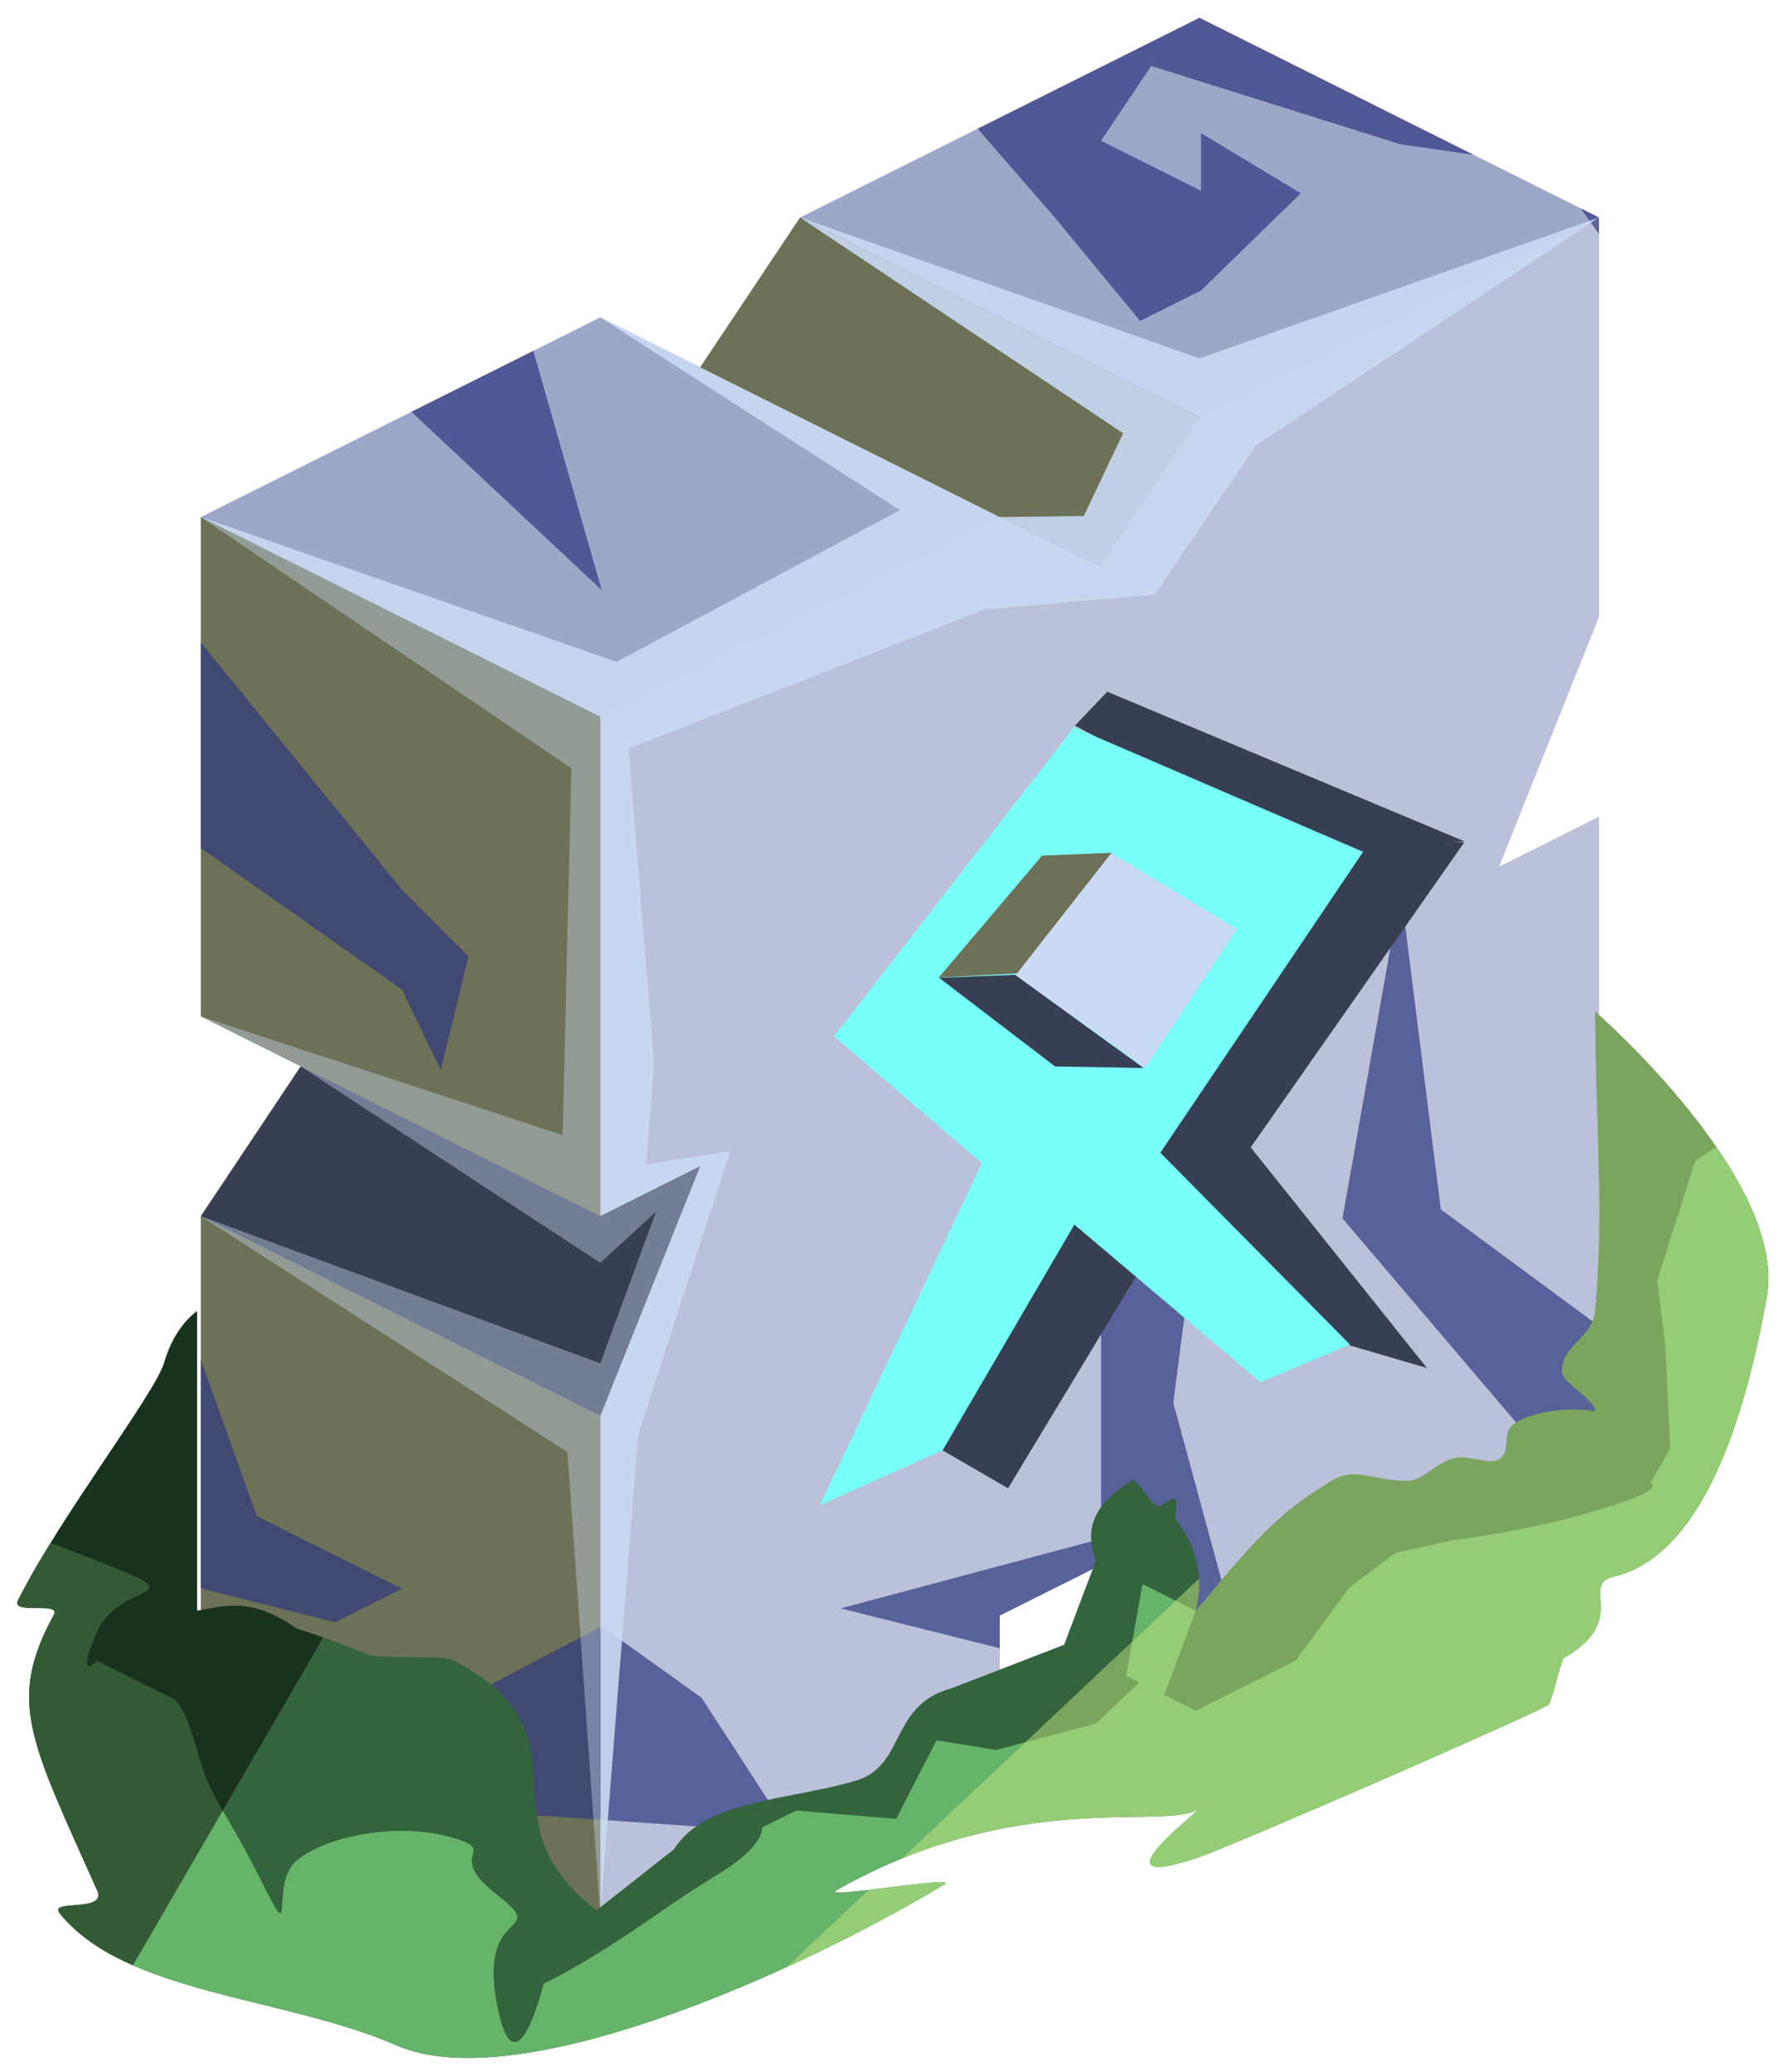 <?xml version="1.0" encoding="UTF-8" standalone="no"?><!DOCTYPE svg PUBLIC "-//W3C//DTD SVG 1.1//EN" "http://www.w3.org/Graphics/SVG/1.1/DTD/svg11.dtd"><svg width="100%" height="100%" viewBox="0 0 91 106" version="1.1" xmlns="http://www.w3.org/2000/svg" xmlns:xlink="http://www.w3.org/1999/xlink" xml:space="preserve" xmlns:serif="http://www.serif.com/" style="fill-rule:evenodd;clip-rule:evenodd;stroke-linejoin:round;stroke-miterlimit:1.414;"><g id="X_Runestone_grass_runes_1"><g id="F_Runestone_runes_1"><g><g><g><path d="M61.357,0.91l20.434,10.217l-20.434,10.217l-20.434,-10.217l20.434,-10.217Z" style="fill:#9da8c9;"/><clipPath id="_clip1"><path d="M61.357,0.91l20.434,10.217l-20.434,10.217l-20.434,-10.217l20.434,-10.217Z"/></clipPath><g clip-path="url(#_clip1)"><path d="M84.422,69.78l-10.719,-7.911l-2.055,-16.353l-2.977,16.814l10.72,12.6l-15.707,10.328l-3.668,-13.492l1.415,-10.925l-5.109,4.654l0,13.226l-13.317,3.559l10.939,2.739l-11.143,12.484l-6.913,-10.65l-5.108,-3.655l-18.08,9.472l15.264,0.231l12.413,0.867l-4.489,7.709l-30.651,0.962l-2.387,-27.633l7.496,6.469l6.792,1.713l3.425,-1.713l-7.428,-3.714l-4.457,-12.445l-0.848,-23.451l12.733,8.959l1.983,4.117l1.42,-5.818l-3.403,-3.407l-11.817,-14.526l4.26,-17.456l17.774,16.656l-5.109,-17.88l11.545,-5.772l8.889,-4.445l7.848,9.033l4.367,5.294l3.111,-1.555l5.109,-4.978l-5.109,-3.079l0,2.948l-5.109,-2.554l2.564,-3.827l12.762,4.011l7.677,1.1l7.649,10.829l-1.661,12.599l1.661,31.482l7.734,-67.653l-72.439,-2.166l-40.256,53.098l18.116,65.252l76.628,-0.637l7.665,-41.51" style="fill:#303880;fill-opacity:0.7;"/><path d="M81.791,11.127l-20.434,7.207l-20.434,-7.207l16.528,11.038l-2.016,4.234l-4.295,0.054l-20.434,-10.217l15.326,9.86l-14.488,7.762l-21.272,-7.405l18.954,12.849l-0.446,18.765l-18.508,-6.071l5.108,2.554l15.326,10.054l2.854,-2.621l-2.854,7.762l-20.434,-7.532l18.752,12.069l1.682,23.69l1.936,-24.575l4.713,-14.509l-4.299,0.676l0.404,-5.141l-1.311,-16.129l18.225,-7.116l8.697,-0.76l5.175,-7.629l17.545,-11.662Z" style="fill:#cadaf3;fill-opacity:0.9;"/></g><path d="M30.706,16.236l-20.434,10.217l20.434,10.217l20.434,-10.217l-20.434,-10.217" style="fill:#9da8c9;"/><clipPath id="_clip2"><path d="M30.706,16.236l-20.434,10.217l20.434,10.217l20.434,-10.217l-20.434,-10.217"/></clipPath><g clip-path="url(#_clip2)"><path d="M84.422,69.78l-10.719,-7.911l-2.055,-16.353l-2.977,16.814l10.72,12.6l-15.707,10.328l-3.668,-13.492l1.415,-10.925l-5.109,4.654l0,13.226l-13.317,3.559l10.939,2.739l-11.143,12.484l-6.913,-10.65l-5.108,-3.655l-18.08,9.472l15.264,0.231l12.413,0.867l-4.489,7.709l-30.651,0.962l-2.387,-27.633l7.496,6.469l6.792,1.713l3.425,-1.713l-7.428,-3.714l-4.457,-12.445l-0.848,-23.451l12.733,8.959l1.983,4.117l1.42,-5.818l-3.403,-3.407l-11.817,-14.526l4.26,-17.456l17.774,16.656l-5.109,-17.88l11.545,-5.772l8.889,-4.445l7.848,9.033l4.367,5.294l3.111,-1.555l5.109,-4.978l-5.109,-3.079l0,2.948l-5.109,-2.554l2.564,-3.827l12.762,4.011l7.677,1.1l7.649,10.829l-1.661,12.599l1.661,31.482l7.734,-67.653l-72.439,-2.166l-40.256,53.098l18.116,65.252l76.628,-0.637l7.665,-41.51" style="fill:#303880;fill-opacity:0.7;"/><path d="M81.791,11.127l-20.434,7.207l-20.434,-7.207l16.528,11.038l-2.016,4.234l-4.295,0.054l-20.434,-10.217l15.326,9.86l-14.488,7.762l-21.272,-7.405l18.954,12.849l-0.446,18.765l-18.508,-6.071l5.108,2.554l15.326,10.054l2.854,-2.621l-2.854,7.762l-20.434,-7.532l18.752,12.069l1.682,23.69l1.936,-24.575l4.713,-14.509l-4.299,0.676l0.404,-5.141l-1.311,-16.129l18.225,-7.116l8.697,-0.76l5.175,-7.629l17.545,-11.662Z" style="fill:#cadaf3;fill-opacity:0.9;"/></g><path d="M40.923,11.127l-5.109,7.663l20.435,10.217l5.108,-7.663l-20.434,-10.217Z" style="fill:#6c7157;"/><clipPath id="_clip3"><path d="M40.923,11.127l-5.109,7.663l20.435,10.217l5.108,-7.663l-20.434,-10.217Z"/></clipPath><g clip-path="url(#_clip3)"><path d="M84.422,69.78l-10.719,-7.911l-2.055,-16.353l-2.977,16.814l10.72,12.6l-15.707,10.328l-3.668,-13.492l1.415,-10.925l-5.109,4.654l0,13.226l-13.317,3.559l10.939,2.739l-11.143,12.484l-6.913,-10.65l-5.108,-3.655l-18.08,9.472l15.264,0.231l12.413,0.867l-4.489,7.709l-30.651,0.962l-2.387,-27.633l7.496,6.469l6.792,1.713l3.425,-1.713l-7.428,-3.714l-4.457,-12.445l-0.848,-23.451l12.733,8.959l1.983,4.117l1.42,-5.818l-3.403,-3.407l-11.817,-14.526l4.26,-17.456l17.774,16.656l-5.109,-17.88l11.545,-5.772l8.889,-4.445l7.848,9.033l4.367,5.294l3.111,-1.555l5.109,-4.978l-5.109,-3.079l0,2.948l-5.109,-2.554l2.564,-3.827l12.762,4.011l7.677,1.1l7.649,10.829l-1.661,12.599l1.661,31.482l7.734,-67.653l-72.439,-2.166l-40.256,53.098l18.116,65.252l76.628,-0.637l7.665,-41.51" style="fill:#303880;fill-opacity:0.7;"/><path d="M81.791,11.127l-20.434,7.207l-20.434,-7.207l16.528,11.038l-2.016,4.234l-4.295,0.054l-20.434,-10.217l15.326,9.86l-14.488,7.762l-21.272,-7.405l18.954,12.849l-0.446,18.765l-18.508,-6.071l5.108,2.554l15.326,10.054l2.854,-2.621l-2.854,7.762l-20.434,-7.532l18.752,12.069l1.682,23.69l1.936,-24.575l4.713,-14.509l-4.299,0.676l0.404,-5.141l-1.311,-16.129l18.225,-7.116l8.697,-0.76l5.175,-7.629l17.545,-11.662Z" style="fill:#cadaf3;fill-opacity:0.9;"/></g><path d="M81.791,11.127l-20.434,10.217l-5.108,7.663l-5.109,-2.554l-20.434,10.217l0,25.543l5.108,-2.555l-5.108,12.772l0,25.542l20.434,-10.217l0,-5.108l5.109,-2.554l5.108,2.554l20.434,-10.217l0,-30.651l-5.108,2.554l5.108,-12.772l0,-20.434" style="fill:#bac1d8;"/><clipPath id="_clip4"><path d="M81.791,11.127l-20.434,10.217l-5.108,7.663l-5.109,-2.554l-20.434,10.217l0,25.543l5.108,-2.555l-5.108,12.772l0,25.542l20.434,-10.217l0,-5.108l5.109,-2.554l5.108,2.554l20.434,-10.217l0,-30.651l-5.108,2.554l5.108,-12.772l0,-20.434"/></clipPath><g clip-path="url(#_clip4)"><path d="M84.422,69.78l-10.719,-7.911l-2.055,-16.353l-2.977,16.814l10.72,12.6l-15.707,10.328l-3.668,-13.492l1.415,-10.925l-5.109,4.654l0,13.226l-13.317,3.559l10.939,2.739l-11.143,12.484l-6.913,-10.65l-5.108,-3.655l-18.08,9.472l15.264,0.231l12.413,0.867l-4.489,7.709l-30.651,0.962l-2.387,-27.633l7.496,6.469l6.792,1.713l3.425,-1.713l-7.428,-3.714l-4.457,-12.445l-0.848,-23.451l12.733,8.959l1.983,4.117l1.42,-5.818l-3.403,-3.407l-11.817,-14.526l4.26,-17.456l17.774,16.656l-5.109,-17.88l11.545,-5.772l8.889,-4.445l7.848,9.033l4.367,5.294l3.111,-1.555l5.109,-4.978l-5.109,-3.079l0,2.948l-5.109,-2.554l2.564,-3.827l12.762,4.011l7.677,1.1l7.649,10.829l-1.661,12.599l1.661,31.482l7.734,-67.653l-72.439,-2.166l-40.256,53.098l18.116,65.252l76.628,-0.637l7.665,-41.51" style="fill:#303880;fill-opacity:0.7;"/><path d="M81.791,11.127l-20.434,7.207l-20.434,-7.207l16.528,11.038l-2.016,4.234l-4.295,0.054l-20.434,-10.217l15.326,9.86l-14.488,7.762l-21.272,-7.405l18.954,12.849l-0.446,18.765l-18.508,-6.071l5.108,2.554l15.326,10.054l2.854,-2.621l-2.854,7.762l-20.434,-7.532l18.752,12.069l1.682,23.69l1.936,-24.575l4.713,-14.509l-4.299,0.676l0.404,-5.141l-1.311,-16.129l18.225,-7.116l8.697,-0.76l5.175,-7.629l17.545,-11.662Z" style="fill:#cadaf3;fill-opacity:0.9;"/></g><path d="M10.272,26.453l20.434,10.217l0,25.543l-20.434,-10.217l0,-25.543Z" style="fill:#6c7157;"/><clipPath id="_clip5"><path d="M10.272,26.453l20.434,10.217l0,25.543l-20.434,-10.217l0,-25.543Z"/></clipPath><g clip-path="url(#_clip5)"><path d="M84.422,69.78l-10.719,-7.911l-2.055,-16.353l-2.977,16.814l10.72,12.6l-15.707,10.328l-3.668,-13.492l1.415,-10.925l-5.109,4.654l0,13.226l-13.317,3.559l10.939,2.739l-11.143,12.484l-6.913,-10.65l-5.108,-3.655l-18.08,9.472l15.264,0.231l12.413,0.867l-4.489,7.709l-30.651,0.962l-2.387,-27.633l7.496,6.469l6.792,1.713l3.425,-1.713l-7.428,-3.714l-4.457,-12.445l-0.848,-23.451l12.733,8.959l1.983,4.117l1.42,-5.818l-3.403,-3.407l-11.817,-14.526l4.26,-17.456l17.774,16.656l-5.109,-17.88l11.545,-5.772l8.889,-4.445l7.848,9.033l4.367,5.294l3.111,-1.555l5.109,-4.978l-5.109,-3.079l0,2.948l-5.109,-2.554l2.564,-3.827l12.762,4.011l7.677,1.1l7.649,10.829l-1.661,12.599l1.661,31.482l7.734,-67.653l-72.439,-2.166l-40.256,53.098l18.116,65.252l76.628,-0.637l7.665,-41.51" style="fill:#303880;fill-opacity:0.7;"/><path d="M81.791,11.127l-20.434,7.207l-20.434,-7.207l16.528,11.038l-2.016,4.234l-4.295,0.054l-20.434,-10.217l15.326,9.86l-14.488,7.762l-21.272,-7.405l18.954,12.849l-0.446,18.765l-18.508,-6.071l5.108,2.554l15.326,10.054l2.854,-2.621l-2.854,7.762l-20.434,-7.532l18.752,12.069l1.682,23.69l1.936,-24.575l4.713,-14.509l-4.299,0.676l0.404,-5.141l-1.311,-16.129l18.225,-7.116l8.697,-0.76l5.175,-7.629l17.545,-11.662Z" style="fill:#cadaf3;fill-opacity:0.4;"/></g><path d="M30.706,97.972l-20.434,-10.217l0,-25.542l20.434,10.217l0,25.542" style="fill:#6c7157;"/><clipPath id="_clip6"><path d="M30.706,97.972l-20.434,-10.217l0,-25.542l20.434,10.217l0,25.542"/></clipPath><g clip-path="url(#_clip6)"><path d="M84.422,69.78l-10.719,-7.911l-2.055,-16.353l-2.977,16.814l10.72,12.6l-15.707,10.328l-3.668,-13.492l1.415,-10.925l-5.109,4.654l0,13.226l-13.317,3.559l10.939,2.739l-11.143,12.484l-6.913,-10.65l-5.108,-3.655l-18.08,9.472l15.264,0.231l12.413,0.867l-4.489,7.709l-30.651,0.962l-2.387,-27.633l7.496,6.469l6.792,1.713l3.425,-1.713l-7.428,-3.714l-4.457,-12.445l-0.848,-23.451l12.733,8.959l1.983,4.117l1.42,-5.818l-3.403,-3.407l-11.817,-14.526l4.26,-17.456l17.774,16.656l-5.109,-17.88l11.545,-5.772l8.889,-4.445l7.848,9.033l4.367,5.294l3.111,-1.555l5.109,-4.978l-5.109,-3.079l0,2.948l-5.109,-2.554l2.564,-3.827l12.762,4.011l7.677,1.1l7.649,10.829l-1.661,12.599l1.661,31.482l7.734,-67.653l-72.439,-2.166l-40.256,53.098l18.116,65.252l76.628,-0.637l7.665,-41.51" style="fill:#303880;fill-opacity:0.7;"/><path d="M81.791,11.127l-20.434,7.207l-20.434,-7.207l16.528,11.038l-2.016,4.234l-4.295,0.054l-20.434,-10.217l15.326,9.86l-14.488,7.762l-21.272,-7.405l18.954,12.849l-0.446,18.765l-18.508,-6.071l5.108,2.554l15.326,10.054l2.854,-2.621l-2.854,7.762l-20.434,-7.532l18.752,12.069l1.682,23.69l1.936,-24.575l4.713,-14.509l-4.299,0.676l0.404,-5.141l-1.311,-16.129l18.225,-7.116l8.697,-0.76l5.175,-7.629l17.545,-11.662Z" style="fill:#cadaf3;fill-opacity:0.4;"/></g><path d="M10.272,51.996l5.108,2.554l-5.108,7.663l20.434,10.217l5.108,-12.772l-5.108,2.555l-20.434,-10.217Z" style="fill:#393f53;"/><clipPath id="_clip7"><path d="M10.272,51.996l5.108,2.554l-5.108,7.663l20.434,10.217l5.108,-12.772l-5.108,2.555l-20.434,-10.217Z"/></clipPath><g clip-path="url(#_clip7)"><path d="M81.791,11.127l-20.434,7.207l-20.434,-7.207l16.528,11.038l-2.016,4.234l-4.295,0.054l-20.434,-10.217l15.326,9.86l-14.488,7.762l-21.272,-7.405l18.954,12.849l-0.446,18.765l-18.508,-6.071l5.108,2.554l15.326,10.054l2.854,-2.621l-2.854,7.762l-20.434,-7.532l18.752,12.069l1.682,23.69l1.936,-24.575l4.713,-14.509l-4.299,0.676l0.404,-5.141l-1.311,-16.129l18.225,-7.116l8.697,-0.76l5.175,-7.629l17.545,-11.662Z" style="fill:#cadaf3;fill-opacity:0.4;"/></g></g></g></g></g><g><path d="M63.041,57.524l9.948,12.458l-4.348,-1.274l-12.119,-9.902l6.519,-1.282Z" style="fill:#393f53;"/><path d="M54.953,59.165l13.868,-15.941l6.083,-0.138l-10.989,15.699l-8.962,0.38Z" style="fill:#393f53;"/><path d="M54.988,37.117l1.65,-1.732l18.273,7.657l-7.559,0.788l-12.364,-6.713Z" style="fill:#393f53;"/><path d="M58.181,65.179l-3.645,-2.965l-8.162,10.911l5.19,3.011l6.617,-10.957Z" style="fill:#393f53;"/><path d="M41.936,77.044l6.159,-2.81l3.312,1.937l-4.812,2.65l-4.659,-1.777Z" style="fill:none;"/><path d="M64.478,70.722l4.002,1.649l4.535,-2.321l-4.159,-1.166l-4.378,1.838Z" style="fill:none;"/><path d="M54.956,62.646l9.524,8.067l4.57,-1.934l-9.696,-9.81l10.371,-15.392l-14.789,-6.374l-12.277,15.811l7.562,6.49l-8.294,17.514l6.297,-2.837l6.732,-11.535Z" style="fill:#78fff8;"/><g><path d="M56.84,43.636l6.423,3.896l-4.689,7.106l-6.669,-4.761l4.935,-6.241Z" style="fill:#cadaf3;"/><path d="M56.858,43.626l-3.553,0.145l-5.289,6.241l4.006,-0.218l4.836,-6.168Z" style="fill:#6c7157;"/><path d="M48.039,50.023l3.881,-0.156l6.576,4.768l-4.524,-0.078l-5.933,-4.534Z" style="fill:#393f53;"/></g></g><path d="M81.598,51.75c0,0 9.856,8.577 8.777,14.605c-1.079,6.029 -3.229,13.233 -7.853,14.309c-1.72,0.4 0.847,2.21 -2.513,4.143c-0.176,0.101 -0.634,2.32 -0.822,2.422c-1.408,0.769 -16.227,7.244 -18.023,7.837c-5.677,1.875 0.863,-2.886 0,-2.448c-1.868,0.949 -9.278,-1.076 -18.369,4.076c-0.899,0.51 6.363,-0.801 5.509,-0.289c-7.774,4.667 -21.895,10.899 -28.008,8.235c-5.758,-2.51 -13.905,-2.61 -17.244,-6.763c-0.596,-0.741 2.436,-0.007 1.918,-1.167c-3.422,-7.662 -4.631,-9.678 -2.212,-14.113c0.371,-0.68 -2.212,0.031 -1.838,-0.725c2.07,-4.178 7.028,-10.585 7.483,-12.178c0.538,-1.882 1.676,-2.618 1.676,-2.618l0,15.325c1.438,-0.258 2.786,-0.71 5.108,0.915c1.38,0.442 2.569,0.879 3.599,1.313c0.67,0.281 3.818,0.011 4.361,0.29c7.442,3.83 1.155,8.023 7.366,12.808l3.965,-3.126c1.597,-2.547 5.901,-2.495 9.298,-3.506c2.588,-0.77 1.704,-3.863 4.891,-4.725l5.764,-2.227l1.624,-4.296c-0.488,-1.368 -0.423,-2.744 1.911,-4.154c0.586,0.424 1.04,1.66 1.515,1.284c1.151,-0.91 0.485,0.521 0.685,0.784c1.154,1.507 1.415,3.057 0.998,4.64c3.435,-4.107 4.415,-5.117 7.045,-6.695c1.078,-0.647 2.155,0.062 3.775,0.057c0.822,-0.002 1.431,-0.893 2.328,-1.147c0.698,-0.198 1.723,0.251 2.178,0.122c0.902,-0.255 0.306,-1.397 0.876,-1.83c1.052,-0.799 3.031,-0.905 4.232,-0.724c0.004,-0.566 -1.712,-1.456 -1.709,-2.023c0.008,-1.368 1.578,-1.739 1.709,-3.085c0.467,-4.783 0.007,-10.452 0,-15.326Z" style="fill:#33643d;"/><clipPath id="_clip8"><path d="M81.598,51.75c0,0 9.856,8.577 8.777,14.605c-1.079,6.029 -3.229,13.233 -7.853,14.309c-1.72,0.4 0.847,2.21 -2.513,4.143c-0.176,0.101 -0.634,2.32 -0.822,2.422c-1.408,0.769 -16.227,7.244 -18.023,7.837c-5.677,1.875 0.863,-2.886 0,-2.448c-1.868,0.949 -9.278,-1.076 -18.369,4.076c-0.899,0.51 6.363,-0.801 5.509,-0.289c-7.774,4.667 -21.895,10.899 -28.008,8.235c-5.758,-2.51 -13.905,-2.61 -17.244,-6.763c-0.596,-0.741 2.436,-0.007 1.918,-1.167c-3.422,-7.662 -4.631,-9.678 -2.212,-14.113c0.371,-0.68 -2.212,0.031 -1.838,-0.725c2.07,-4.178 7.028,-10.585 7.483,-12.178c0.538,-1.882 1.676,-2.618 1.676,-2.618l0,15.325c1.438,-0.258 2.786,-0.71 5.108,0.915c1.38,0.442 2.569,0.879 3.599,1.313c0.67,0.281 3.818,0.011 4.361,0.29c7.442,3.83 1.155,8.023 7.366,12.808l3.965,-3.126c1.597,-2.547 5.901,-2.495 9.298,-3.506c2.588,-0.77 1.704,-3.863 4.891,-4.725l5.764,-2.227l1.624,-4.296c-0.488,-1.368 -0.423,-2.744 1.911,-4.154c0.586,0.424 1.04,1.66 1.515,1.284c1.151,-0.91 0.485,0.521 0.685,0.784c1.154,1.507 1.415,3.057 0.998,4.64c3.435,-4.107 4.415,-5.117 7.045,-6.695c1.078,-0.647 2.155,0.062 3.775,0.057c0.822,-0.002 1.431,-0.893 2.328,-1.147c0.698,-0.198 1.723,0.251 2.178,0.122c0.902,-0.255 0.306,-1.397 0.876,-1.83c1.052,-0.799 3.031,-0.905 4.232,-0.724c0.004,-0.566 -1.712,-1.456 -1.709,-2.023c0.008,-1.368 1.578,-1.739 1.709,-3.085c0.467,-4.783 0.007,-10.452 0,-15.326Z"/></clipPath><g clip-path="url(#_clip8)"><path d="M84.661,46.195l19.321,40.312l-81.441,30.799l53.134,-50.061l3.663,-22.266l5.323,1.216Z" style="fill:#c4e783;fill-opacity:0.5;"/><path d="M91.815,56.858c0.018,-1.107 -5.108,2.555 -5.108,2.555l-1.934,6.075l0.416,3.383l0.241,5.229l-1.006,1.779c0,0 1.052,0.274 -2.826,1.414c-3.878,1.139 -7.244,1.486 -7.244,1.486l-2.973,0.661l-2.363,1.78l-2.746,3.735l-5.108,2.555l-1.609,-0.805l1.609,-4.304l-2.724,-1.362l-0.834,4.692l0.672,0.336l-2.223,2.11l-5.108,1.344l-3.042,-0.491l-2.067,4.019l-5.108,-0.431l-1.763,0.881c0,0 0.222,0.841 -2.102,2.295c-2.323,1.455 -1.595,1.007 -4.395,2.911c-2.801,1.904 -4.665,2.777 -4.665,2.777c0,0 -1.458,6.016 -2.401,0.976c-0.943,-5.041 2.791,-3.361 0,-5.545c-2.791,-2.184 0.323,-2.195 -2.41,-2.946c-2.733,-0.75 -6.328,-0.031 -7.807,1.205c-1.478,1.237 0.073,4.843 -1.879,0.94c-1.952,-3.903 -2.491,-3.903 -3.229,-6.591c-0.739,-2.688 -1.332,-2.677 -1.332,-2.677l-1.21,-0.605l-2.567,-1.284c0,0 -1.178,1.206 0,-1.483c1.178,-2.688 5.375,-1.538 0,-3.625c-5.374,-2.087 -6.549,-2.589 -9.07,-0.574c-2.521,2.015 -4.287,-5.036 -3.404,9.662c0.883,14.699 -12.459,17.358 5.805,23.337c18.264,5.978 13.398,8.655 32.212,5.889c18.814,-2.767 20.479,-2.431 30.651,-7.807c10.172,-5.376 11.475,1.089 21.912,-11.888c10.437,-12.977 10.37,-9.812 13.848,-18.619c3.477,-8.807 7.915,-10.991 5.108,-14.184c-2.807,-3.192 -10.235,-7.697 -10.217,-8.805Z" style="fill:#66b36a;"/><clipPath id="_clip9"><path d="M91.815,56.858c0.018,-1.107 -5.108,2.555 -5.108,2.555l-1.934,6.075l0.416,3.383l0.241,5.229l-1.006,1.779c0,0 1.052,0.274 -2.826,1.414c-3.878,1.139 -7.244,1.486 -7.244,1.486l-2.973,0.661l-2.363,1.78l-2.746,3.735l-5.108,2.555l-1.609,-0.805l1.609,-4.304l-2.724,-1.362l-0.834,4.692l0.672,0.336l-2.223,2.11l-5.108,1.344l-3.042,-0.491l-2.067,4.019l-5.108,-0.431l-1.763,0.881c0,0 0.222,0.841 -2.102,2.295c-2.323,1.455 -1.595,1.007 -4.395,2.911c-2.801,1.904 -4.665,2.777 -4.665,2.777c0,0 -1.458,6.016 -2.401,0.976c-0.943,-5.041 2.791,-3.361 0,-5.545c-2.791,-2.184 0.323,-2.195 -2.41,-2.946c-2.733,-0.75 -6.328,-0.031 -7.807,1.205c-1.478,1.237 0.073,4.843 -1.879,0.94c-1.952,-3.903 -2.491,-3.903 -3.229,-6.591c-0.739,-2.688 -1.332,-2.677 -1.332,-2.677l-1.21,-0.605l-2.567,-1.284c0,0 -1.178,1.206 0,-1.483c1.178,-2.688 5.375,-1.538 0,-3.625c-5.374,-2.087 -6.549,-2.589 -9.07,-0.574c-2.521,2.015 -4.287,-5.036 -3.404,9.662c0.883,14.699 -12.459,17.358 5.805,23.337c18.264,5.978 13.398,8.655 32.212,5.889c18.814,-2.767 20.479,-2.431 30.651,-7.807c10.172,-5.376 11.475,1.089 21.912,-11.888c10.437,-12.977 10.37,-9.812 13.848,-18.619c3.477,-8.807 7.915,-10.991 5.108,-14.184c-2.807,-3.192 -10.235,-7.697 -10.217,-8.805Z"/></clipPath><g clip-path="url(#_clip9)"><path d="M84.661,46.195l19.321,40.312l-81.441,30.799l53.134,-50.061l3.663,-22.266l5.323,1.216Z" style="fill:#c4e783;fill-opacity:0.5;"/></g><path d="M21.181,75.758l-19.492,33.588l-12.859,-32.779c0,0 18.886,-21.303 20.434,-19.585c1.548,1.718 11.917,18.776 11.917,18.776Z" style="fill-opacity:0.5;"/></g></g></svg>